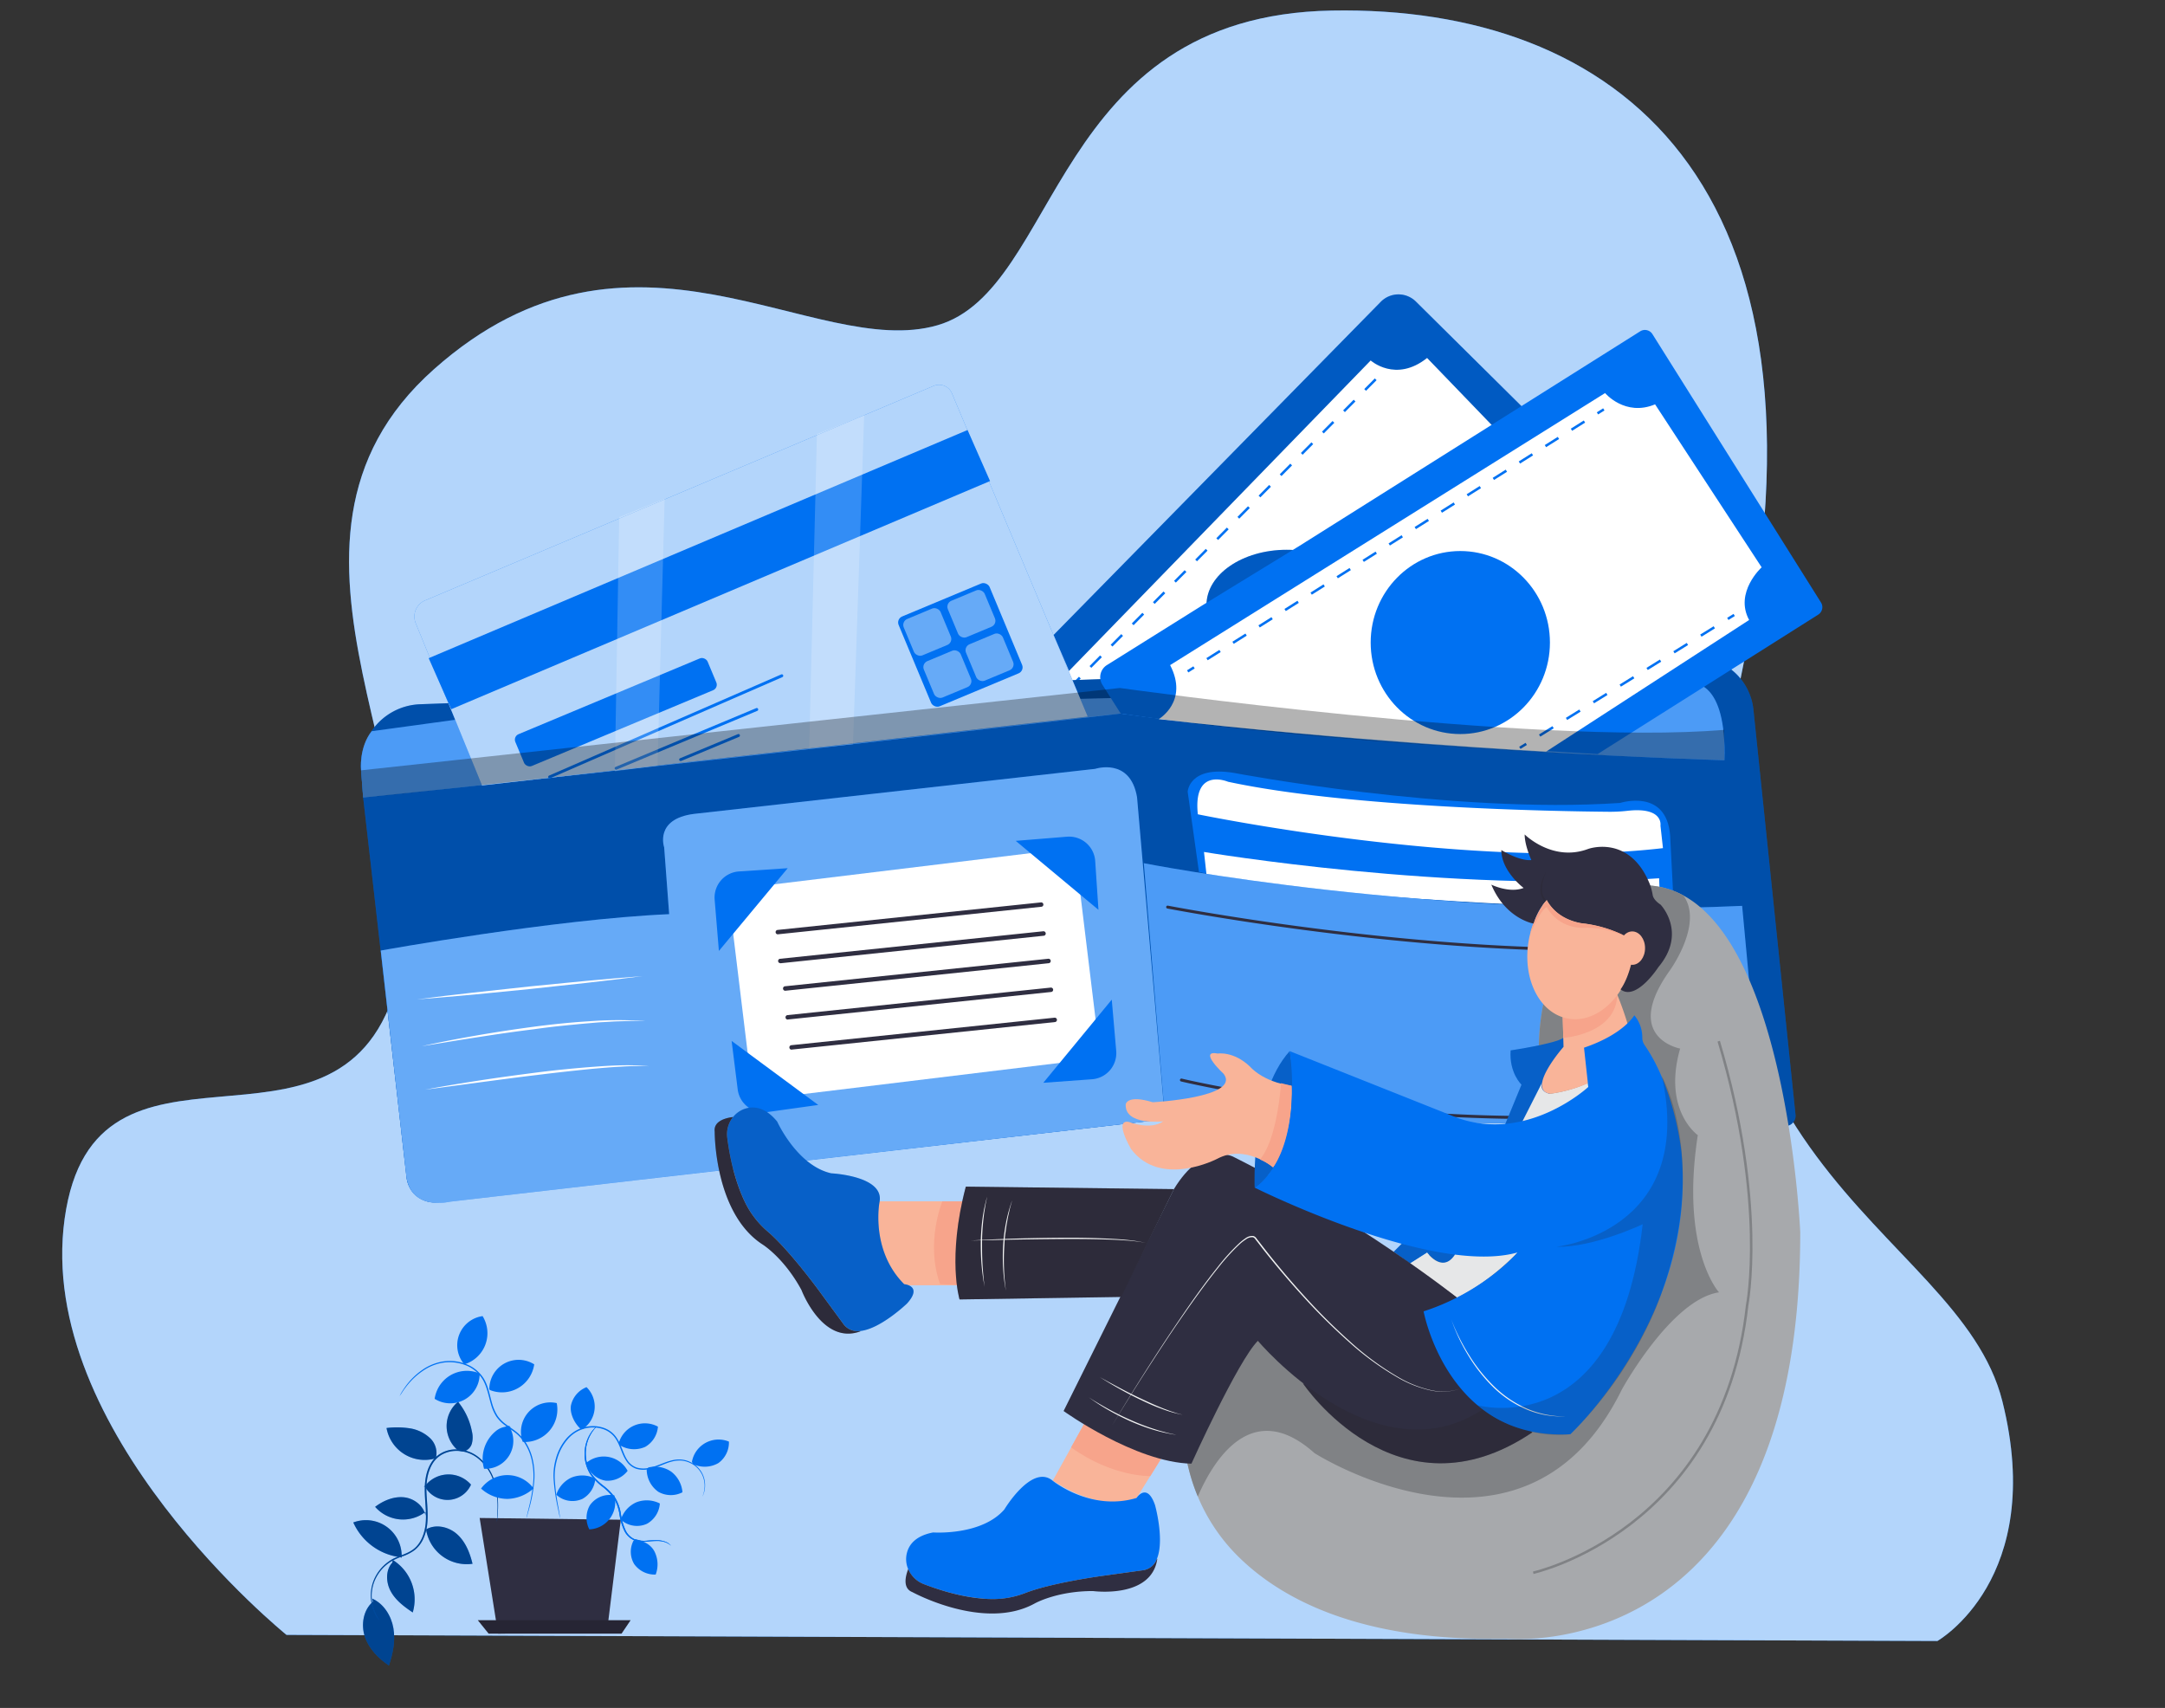  <!DOCTYPE svg PUBLIC "-//W3C//DTD SVG 1.1//EN" "http://www.w3.org/Graphics/SVG/1.1/DTD/svg11.dtd">
<svg id="bc2fe0cb-27e2-48d8-94bb-b8672876e725" data-name="Layer 1" xmlns="http://www.w3.org/2000/svg" width="865.76" height="682.89" viewBox="0 0 865.76 682.89">
<rect x="0" y="0" width="865.76" height="682.89" fill="#333333" stroke="none"/>
<defs>
<style xmlns="http://www.w3.org/1999/xhtml">*, ::after, ::before { box-sizing: border-box; }
img, svg { vertical-align: middle; }
</style>
<style xmlns="http://www.w3.org/1999/xhtml">*, body, html { -webkit-font-smoothing: antialiased; }
img, svg { max-width: 100%; }
</style>
</defs>
<path d="M114.57,653.68S14,572.5,25.85,487.26,134.29,473.05,158,395.93,94.4,218,173.5,147.66s152.05-3.4,201.34-17.6S420.2,6.25,532.58,4.22s205.57,67,163.91,264.86S783,489.28,800.74,560.32s-26,95.8-26,95.8Z" fill="#0071f2" data-primary="true"/>
<path d="M114.57,653.68S14,572.5,25.85,487.26,134.29,473.05,158,395.93,94.4,218,173.5,147.66s152.05-3.4,201.34-17.6S420.2,6.25,532.58,4.22s205.57,67,163.91,264.86S783,489.28,800.74,560.32s-26,95.8-26,95.8Z" fill="#fff" opacity="0.7"/>
<path d="M421.31,253.9,552.18,120.65a9.91,9.91,0,0,1,14-.1l43.55,43.13L434.34,284Z" fill="#0071f2" data-primary="true"/>
<path d="M421.31,253.9,552.18,120.65a9.91,9.91,0,0,1,14-.1l43.55,43.13L434.34,284Z" opacity="0.2"/>
<path d="M426.82,268.94l121.3-124.81s10,9,22.56-1l27.06,28.07L434.34,284Z" fill="#fff"/>
<line x1="550.13" y1="151.65" x2="428.83" y2="273.95" fill="none" stroke="#0071f2" stroke-miterlimit="10" stroke-dasharray="6"/>
<ellipse cx="514.54" cy="241.87" rx="32.08" ry="22.05" fill="#0071f2" data-primary="true"/>
<ellipse cx="514.54" cy="241.87" rx="32.08" ry="22.05" opacity="0.2"/>
<path d="M145.22,318.87l17.36,151.9a11.3,11.3,0,0,0,12.51,9.94L465.87,447.5l248,2.75A4.12,4.12,0,0,0,718,445.7l-16.83-162a23.34,23.34,0,0,0-24.08-20.91L168,281.58A24.56,24.56,0,0,0,144.39,308Z" fill="#0071f2" data-primary="true"/>
<path d="M145.22,318.87l17.36,151.9a11.3,11.3,0,0,0,12.51,9.94L465.87,447.5l248,2.75A4.12,4.12,0,0,0,718,445.7l-16.83-162a23.34,23.34,0,0,0-24.08-20.91L168,281.58A24.56,24.56,0,0,0,144.39,308Z" opacity="0.3"/>
<path d="M479.45,348.64l-4.51-32.08s.5-10.53,18.55-7.52c0,0,86.71,16.54,154.38,12,0,0,18.55-6,20,13l1.5,29.07S535.59,362.17,479.45,348.64Z" fill="#0071f2" data-primary="true"/>
<path d="M479,325.58s108.77,22.55,186,13.53l-1-9s1.34-7.58-13.24-5.92a61.48,61.48,0,0,1-7.55.38c-20.58-.18-103.27-1.53-152.14-12C491,312.55,477,306.53,479,325.58Z" fill="#fff"/>
<path d="M482.46,349.64l-1-9s98.24,16.54,182,10.52l.5,12.53S544.61,361.67,482.46,349.64Z" fill="#fff"/>
<path d="M457.4,345.13s115.34,22.75,239.26,17.06l8.24,88.16-239-2.85Z" fill="#0071f2" data-primary="true"/>
<path d="M457.4,345.13s115.34,22.75,239.26,17.06l8.24,88.16-239-2.85Z" fill="#fff" opacity="0.3"/>
<path d="M636.31,380.25c-81.34,0-168.43-16.8-169.5-17a.58.58,0,1,1,.22-1.14c1.31.25,131.79,25.41,222.37,14a.58.58,0,0,1,.65.5.59.59,0,0,1-.51.66A433,433,0,0,1,636.31,380.25Z" fill="#2f2e41" data-secondary="true"/>
<path d="M612.48,447.4c-77.32,0-139.37-14.79-140.18-15a.58.58,0,0,1-.43-.71.59.59,0,0,1,.7-.43c1.07.26,108.42,25.85,216.81,9.52a.59.59,0,0,1,.67.49.57.57,0,0,1-.49.66A519.37,519.37,0,0,1,612.48,447.4Z" fill="#2f2e41" data-secondary="true"/>
<path d="M148.63,292.37l51.59-7.06L676.53,273.2s14-1.87,13.05,30.76c0,0-132.36-3.73-241.42-18.65,0,0-193,22.37-302.94,33.56L144.39,308S143.44,299.23,148.63,292.37Z" fill="#0071f2" data-primary="true"/>
<path d="M148.63,292.37l51.59-7.06L676.53,273.2s14-1.87,13.05,30.76c0,0-132.36-3.73-241.42-18.65,0,0-193,22.37-302.94,33.56L144.39,308S143.44,298.62,148.63,292.37Z" fill="#fff" opacity="0.3"/>
<path d="M152.26,380.06s69.22-12.54,115.33-14.55l-2-26.73s-4-11.36,12-13.37l160.4-18s14-4.68,16.7,11.36L465.87,447.5,180,480.46s-15.28,3.88-17.46-9.69Z" fill="#0071f2" data-primary="true"/>
<path d="M152.26,380.06s69.22-12.54,115.33-14.55l-2-26.73s-4-11.36,12-13.37l160.4-18s14-4.68,16.7,11.36L465.87,447.5,180,480.46s-15.13,4-17.46-9.69Z" fill="#fff" opacity="0.4"/>
<path d="M166.68,399.6c7.49-1,15-1.87,22.51-2.72l22.55-2.46,22.57-2.22,11.29-1,11.3-.92-11.25,1.41L234.38,393l-22.54,2.45-22.57,2.23C181.75,398.34,174.22,399,166.68,399.6Z" fill="#fff"/>
<rect x="295.69" y="347.06" width="139.73" height="84.66" transform="translate(-44.34 46.98) rotate(-6.93)" fill="#fff"/>
<path d="M287.48,380.21,315,347.13l-19.49,1.3a10.46,10.46,0,0,0-9.73,11.28Z" fill="#0071f2" data-primary="true"/>
<path d="M406.18,336.2l33.08,27.57-1.3-19.5a10.46,10.46,0,0,0-11.28-9.73Z" fill="#0071f2" data-primary="true"/>
<path d="M444.58,399.69l-27.37,33.24,19.48-1.41a10.48,10.48,0,0,0,9.67-11.34Z" fill="#0071f2" data-primary="true"/>
<path d="M311,373.57a.88.88,0,0,1-.09-1.75l105.26-11a.88.88,0,1,1,.19,1.74l-105.26,11Z" fill="#2f2e41" data-secondary="true"/>
<path d="M312,385.1a.88.88,0,0,1-.09-1.75l105.26-11a.9.9,0,0,1,1,.79.88.88,0,0,1-.78,1l-105.26,11Z" fill="#2f2e41" data-secondary="true"/>
<path d="M314,396.13a.88.88,0,0,1-.87-.79.88.88,0,0,1,.78-1l105.26-11a.9.9,0,0,1,1,.78.89.89,0,0,1-.79,1l-105.26,11Z" fill="#2f2e41" data-secondary="true"/>
<path d="M315,407.66a.88.88,0,0,1-.87-.79.88.88,0,0,1,.78-1l105.26-11a.88.88,0,1,1,.19,1.75l-105.26,11Z" fill="#2f2e41" data-secondary="true"/>
<path d="M316.55,419.69a.89.89,0,0,1-.88-.79.88.88,0,0,1,.79-1l105.26-11a.88.88,0,0,1,.18,1.75l-105.26,11Z" fill="#2f2e41" data-secondary="true"/>
<path d="M192.74,314.05l-26.51-64.9a7,7,0,0,1,3.76-9.08l203.37-85.78a5.58,5.58,0,0,1,7.32,3L435,286.53Z" fill="#0071f2" data-primary="true"/>
<path d="M192.74,314.05l-26.51-64.9a7,7,0,0,1,3.76-9.08l203.37-85.78a5.58,5.58,0,0,1,7.32,3L435,286.53Z" fill="#fff" opacity="0.7"/>
<polygon points="171.43 263.16 386.91 171.93 395.91 192.34 180.43 283.57 171.43 263.16" fill="#0071f2" data-primary="true"/>
<rect x="204.59" y="277.88" width="83.33" height="13.78" rx="2.37" transform="translate(-90.75 116.96) rotate(-22.68)" fill="#0071f2" data-primary="true"/>
<path d="M219.81,311.23a.6.6,0,0,1-.54-.36.59.59,0,0,1,.31-.77l92.82-40.44a.58.58,0,0,1,.47,1.07L220,311.18A.59.59,0,0,1,219.81,311.23Z" fill="#0071f2" data-primary="true"/>
<path d="M246.38,307.76a.59.59,0,0,1-.22-1.13l56.23-23.49a.58.58,0,0,1,.77.31.6.6,0,0,1-.32.77l-56.23,23.49A.59.59,0,0,1,246.38,307.76Z" fill="#0071f2" data-primary="true"/>
<path d="M272.19,304.29a.58.58,0,0,1-.22-1.12l23.11-9.63a.57.57,0,0,1,.76.31.59.59,0,0,1-.31.77l-23.11,9.63A.62.62,0,0,1,272.19,304.29Z" fill="#0071f2" data-primary="true"/>
<rect x="364.34" y="238.37" width="39.42" height="38.92" rx="2.59" transform="translate(-69.68 167.81) rotate(-22.65)" fill="#0071f2" data-primary="true"/>
<rect x="362.83" y="244.76" width="15.97" height="15.77" rx="2.59" transform="translate(-68.7 162.32) rotate(-22.65)" fill="#fff" opacity="0.4"/>
<rect x="380.47" y="237.49" width="15.97" height="15.77" rx="2.59" transform="translate(-64.54 168.55) rotate(-22.65)" fill="#fff" opacity="0.4"/>
<rect x="387.74" y="254.88" width="15.97" height="15.77" rx="2.59" transform="translate(-70.68 172.69) rotate(-22.65)" fill="#fff" opacity="0.4"/>
<rect x="370.88" y="261.62" width="15.97" height="15.77" rx="2.59" transform="translate(-74.58 166.72) rotate(-22.65)" fill="#fff" opacity="0.4"/>
<polygon points="247.61 206.76 265.78 199.38 262.94 306.14 245.87 308.37 247.61 206.76" fill="#fff" opacity="0.2"/>
<polygon points="326.68 173.54 345.57 165.98 341.11 297.56 323.58 299.28 326.68 173.54" fill="#fff" opacity="0.2"/>
<path d="M719.9,492.71c0,174.49-117.26,162.48-117.26,162.48-57.38,1.33-89.56-15.13-107.53-32.89A73.33,73.33,0,0,1,479,598.36,76.7,76.7,0,0,1,473.62,560c5.41-46.5,32-52.22,51.75-49.7,39.49,5.05,76.44-21.15,85.69-59.87a176.11,176.11,0,0,0,4.29-26.21c-1.41-57.22,37.44-69.93,37.44-69.93a32.84,32.84,0,0,1,20.48,3.8C715.05,381,719.9,492.71,719.9,492.71Z" fill="#a7a9ac"/>
<polygon points="345.13 480.33 387.42 480.33 385.12 513.89 349.27 513.89 345.13 480.33" fill="#f9b499"/>
<path d="M376.84,480.33s-6.89,16.55-.91,33.1l9.19.46,2.3-33.56Z" fill="#f7a48b"/>
<path d="M421,592l14.25-25.74,29.88,15.63-10.58,17S442.11,605.81,421,592Z" fill="#f9b499"/>
<path d="M428.32,578.7l6.9-12.42,29.88,15.63L460,590.19S444.87,590.65,428.32,578.7Z" fill="#f7a48b"/>
<path d="M462.63,623.28a6.93,6.93,0,0,1-5.81,4.6l-16.54,2.29s-19.73,2.72-30.09,6.7A35.9,35.9,0,0,1,396,639.35c-6.29-.2-15.16-1.61-26.7-6a11,11,0,0,1-6.14-6,10.06,10.06,0,0,1-.53-6.29c.84-3.54,3.57-7,10.51-8.34,0,0,19.3,1.38,28.49-9.19,0,0,11-18.39,19.31-11.5,0,0,15.17,12.41,33.55,6.9,0,0,4.14-6.43,7.36,2.76C461.88,601.68,465.78,615.73,462.63,623.28Z" fill="#0071f2" data-primary="true"/>
<path d="M687.41,516.72c-19.08,2.83-38.85,38.86-38.85,38.86C609.7,634.7,525.65,581,525.65,581c-24.86-22.26-40.23,2.51-46.66,17.34A76.7,76.7,0,0,1,473.62,560c5.41-46.5,32-52.22,51.75-49.7,39.49,5.05,76.44-21.15,85.69-59.87a176.11,176.11,0,0,0,4.29-26.21c-1.41-57.22,37.44-69.93,37.44-69.93a32.84,32.84,0,0,1,20.48,3.8v.09c8,11.37-5.64,30-5.64,30-19.07,26.84,4.24,31.07,4.24,31.07-7.07,24.73,7.06,34.62,7.06,34.62C671.87,499.78,687.41,516.72,687.41,516.72Z" fill="#808285"/>
<path d="M521.05,553.14s37.6,56.14,91.73,19.55l-20.55-16Z" fill="#2f2e41" data-secondary="true"/>
<path d="M521.05,553.14s37.6,56.14,91.73,19.55l-20.55-16Z" fill="#231f20" opacity="0.2"/>
<path d="M563.87,505.19l-6.56-4.68,3.34-3.34,21.43,4.43s-4.05,7.93-11.4-.75Z" fill="#0071f2" data-primary="true"/>
<path d="M563.87,505.19l-6.56-4.68,3.34-3.34,21.43,4.43s-4.05,7.93-11.4-.75Z" fill="#231f20" opacity="0.2"/>
<path d="M608.44,433.68s-5-4.68-4.35-13.7c0,0,18-2.67,21.06-5l2.67,4-8,18.35L606.1,453.4l-4.68-2.68Z" fill="#0071f2" data-primary="true"/>
<path d="M608.44,433.68s-5-4.68-4.35-13.7c0,0,18-2.67,21.06-5l2.67,4-8,18.35L606.1,453.4l-4.68-2.68Z" fill="#231f20" opacity="0.2"/>
<path d="M563.87,505.19l6.81-4.34s6,8.35,11,1l35.08-69.17s-1.7,3.61,3,4.65A54.61,54.61,0,0,0,635,433l.14,1.59,3,21.13s-21,46.12-55.47,63.16C582.71,518.89,572.41,511.36,563.87,505.19Z" fill="#e6e7e8"/>
<path d="M624.9,406.62l.34,11.94s-15,17.06-5.46,18.77c0,0,24.91-2.39,33.1-20.47a130.27,130.27,0,0,0-6.14-19.11S637.87,410.71,624.9,406.62Z" fill="#f9b499"/>
<path d="M624.9,406.62l.25,8.35s21.12-1.36,21.59-17.22l-24.6-5.17Z" fill="#f7a48b"/>
<path d="M425.32,564.17s28.57,20.55,51.12,21.05c0,0,18.55-41.1,26.57-49.12,0,0,46.62,55.64,89.72,27.57l-16-37.59,6-7.19s-39.6-31.41-89.72-56.47c0,0-12-6-23.56,13Z" fill="#2f2e41" data-secondary="true"/>
<path d="M386.22,474.45l83.21,1-21.06,43.11-64.66,1S378.7,503,386.22,474.45Z" fill="#2f2e41" data-secondary="true"/>
<path d="M386.22,474.45l83.21,1-21.06,43.11-64.66,1S378.7,503,386.22,474.45Z" fill="#231f20" opacity="0.2"/>
<path d="M444.87,569.68c8.69-14.47,17.7-28.76,27.22-42.71,4.77-7,9.64-13.87,14.92-20.47a81.5,81.5,0,0,1,8.52-9.4,20.38,20.38,0,0,1,2.53-2,4.45,4.45,0,0,1,3.14-.91,2.34,2.34,0,0,1,1.32,1.07l1,1.26,1.93,2.5q7.79,10,16.3,19.35a237.63,237.63,0,0,0,17.92,17.85A113.05,113.05,0,0,0,560,551.1a45.48,45.48,0,0,0,11.72,4.61,21.56,21.56,0,0,0,12.45-.56,21.67,21.67,0,0,1-12.48.68,45.27,45.27,0,0,1-11.81-4.52,113.08,113.08,0,0,1-20.51-14.81,238.43,238.43,0,0,1-18-17.82q-8.55-9.34-16.38-19.33l-1.93-2.51-1-1.27a1.9,1.9,0,0,0-1.05-.89,4.09,4.09,0,0,0-2.77.85,18.83,18.83,0,0,0-2.48,1.91,82.67,82.67,0,0,0-8.5,9.32c-5.28,6.57-10.18,13.45-15,20.4s-9.42,14-14,21.1S449.28,562.49,444.87,569.68Z" fill="#f1f2f2"/>
<path d="M439.85,550.64c2.65,1.49,5.33,2.92,8,4.34s5.38,2.8,8.13,4.09,5.49,2.59,8.31,3.71c.7.3,1.41.58,2.12.83s1.41.55,2.14.77,1.44.49,2.16.71l2.21.58a48.83,48.83,0,0,1-8.77-2.53c-2.86-1-5.63-2.32-8.38-3.62s-5.45-2.72-8.1-4.21S442.41,552.28,439.85,550.64Z" fill="#f1f2f2"/>
<path d="M435.34,558.66c1.33.89,2.7,1.73,4.08,2.53s2.77,1.61,4.18,2.38c2.81,1.52,5.68,2.94,8.61,4.22a89.63,89.63,0,0,0,8.94,3.45l2.29.73c.76.23,1.54.41,2.31.63,1.54.47,3.12.73,4.68,1.09a61.88,61.88,0,0,1-9.4-2.08,80,80,0,0,1-9-3.36c-2.93-1.32-5.81-2.75-8.6-4.35A82.51,82.51,0,0,1,435.34,558.66Z" fill="#f1f2f2"/>
<path d="M388.23,496q8.76-.5,17.55-.77c5.86-.18,11.72-.28,17.58-.33s11.72,0,17.58.25,11.74.51,17.46,1.85a42.39,42.39,0,0,0-4.33-.69l-2.19-.24c-.72-.06-1.46-.09-2.19-.14-2.91-.23-5.84-.31-8.77-.4-5.85-.16-11.7-.17-17.56-.13s-11.71.12-17.57.22Z" fill="#f1f2f2"/>
<path d="M393.74,514.55a80.59,80.59,0,0,1-1.23-9c-.25-3-.32-6.07-.3-9.1a81,81,0,0,1,.67-9.08,61.16,61.16,0,0,1,1.86-8.9c-.28,1.49-.66,3-.85,4.46-.12.74-.26,1.49-.36,2.23l-.27,2.26c-.31,3-.54,6-.55,9s0,6,.18,9.06c.09,1.51.2,3,.34,4.52S393.52,513.05,393.74,514.55Z" fill="#f1f2f2"/>
<path d="M402.26,516.05a62.64,62.64,0,0,1-1.12-9.06,79.8,79.8,0,0,1,0-9.15,69.23,69.23,0,0,1,1.17-9.07,59.53,59.53,0,0,1,2.43-8.81c-.38,1.48-.86,2.92-1.15,4.42l-.5,2.22-.4,2.24c-.29,1.49-.45,3-.67,4.5s-.31,3-.38,4.53a89.14,89.14,0,0,0-.15,9.1A83.76,83.76,0,0,0,402.26,516.05Z" fill="#f1f2f2"/>
<path d="M462.79,623.28c-2.29,16.08-25.73,12.87-25.73,12.87-14.71,0-23.45,5.05-23.45,5.05-20.22,11-48.72-4.6-48.72-4.6-3.93-1.5-2.88-6.22-1.7-9.26a11,11,0,0,0,6.14,6c11.54,4.43,20.41,5.84,26.7,6a35.9,35.9,0,0,0,14.16-2.48c10.36-4,30.09-6.7,30.09-6.7l16.54-2.29a6.93,6.93,0,0,0,5.81-4.6Z" fill="#2f2e41" data-secondary="true"/>
<path d="M613.12,628.83s75.52-16.71,85.54-106.93c0,0,8-40.77-11.36-105.6" fill="none" stroke="#808285" stroke-miterlimit="10"/>
<path d="M168.68,418.31c7.35-1.65,14.75-3.05,22.16-4.34s14.87-2.41,22.33-3.41,15-1.77,22.49-2.23a152,152,0,0,1,22.58-.05l-5.64-.07-5.64.16c-1.88.05-3.75.21-5.63.3s-3.75.26-5.62.43c-3.74.31-7.48.69-11.22,1.07s-7.47.86-11.19,1.38c-7.46.92-14.9,2-22.34,3.17q-5.57.84-11.14,1.76Z" fill="#fff"/>
<path d="M170,435.69c7.38-1.4,14.8-2.62,22.23-3.76s14.88-2.14,22.34-3.1,14.94-1.69,22.44-2.26,15.05-1,22.54-.24a105.54,105.54,0,0,0-11.25.15c-3.75.19-7.49.52-11.22.85q-11.22,1.1-22.39,2.49c-7.46.88-14.9,1.89-22.35,2.87Z" fill="#fff"/>
<path d="M327.21,441.79,292.57,416.2,295,435.58a10.46,10.46,0,0,0,11.82,9.06Z" fill="#0071f2" data-primary="true"/>
<path d="M480.87,242l-38.23,23.92a5.71,5.71,0,0,0-1.79,7.89l7.31,11.49c58.43,8.86,190.69,16.21,190.69,16.21l88.24-55.76a3.53,3.53,0,0,0,1.1-4.87l-67.41-107.3a3.54,3.54,0,0,0-4.88-1.11L519.55,218.31Z" fill="#0071f2" data-primary="true"/>
<path d="M467.92,265.93,641.85,157.16s8,9.52,20,4.51l42.61,65.16s-11,10-5,21.06l-81.2,52.63s-81.71-4.51-154.89-13C463.41,287.48,475.44,280.47,467.92,265.93Z" fill="#fff"/>
<line x1="474.94" y1="268.44" x2="477.48" y2="266.84" fill="none" stroke="#0071f2" stroke-miterlimit="10"/>
<line x1="482.68" y1="263.56" x2="636.21" y2="166.91" fill="none" stroke="#0071f2" stroke-miterlimit="10" stroke-dasharray="6.15 6.15"/>
<line x1="638.81" y1="165.28" x2="641.35" y2="163.68" fill="none" stroke="#0071f2" stroke-miterlimit="10"/>
<line x1="607.77" y1="299.01" x2="610.32" y2="297.43" fill="none" stroke="#0071f2" stroke-miterlimit="10"/>
<line x1="615.69" y1="294.1" x2="688.25" y2="249.13" fill="none" stroke="#0071f2" stroke-miterlimit="10" stroke-dasharray="6.32 6.32"/>
<line x1="690.93" y1="247.46" x2="693.48" y2="245.88" fill="none" stroke="#0071f2" stroke-miterlimit="10"/>
<ellipse cx="583.96" cy="256.91" rx="35.84" ry="36.59" fill="#0071f2" data-primary="true"/>
<path d="M653,383.35c-3,15.41-14.7,26.1-26.18,23.87s-18.35-16.5-15.37-31.9c.13-.69.28-1.37.46-2a35,35,0,0,1,1.25-4,35.83,35.83,0,0,1,1.77-4h0a33.94,33.94,0,0,1,2.24-3.72c.07-.09.15-.19.2-.27,5.21-7.24,12.78-11.27,20.24-9.82C649.07,353.66,656,368,653,383.35Z" fill="#f9b499"/>
<path d="M663.19,386.66s-8.92,13.82-15.15,8.92c0,0,4.46-5.35,5.79-19.16a43.94,43.94,0,0,0-4.83-2.6,51.21,51.21,0,0,0-15.22-4.54s-10.35-.49-15.25-9.4a24.45,24.45,0,0,0-5.24,9.4,11.25,11.25,0,0,1-1.58-.41c-3.27-1.05-10.9-4.55-15.34-15.16.33.15,7.26,3.49,12.91,1.32,0,0-8.91-6.68-8.91-15.15,0,0,7.13,4.46,12,4,0,0-2.67-5.79-2.67-10.24,0,0,11.13,11.13,25.39,5.79,0,0,16.44-6,24.59,13.91a23,23,0,0,1,1.22,4.55c.16.9.85,2.28,3.15,3.82C664.08,361.72,674.77,372.85,663.19,386.66Z" fill="#2f2e41" data-secondary="true"/>
<path d="M618.19,348.79a21.75,21.75,0,0,0-1,2.9,13.9,13.9,0,0,0-.53,3,9,9,0,0,0,.26,2.94,6.59,6.59,0,0,0,1.45,2.49l-.48.49a6.44,6.44,0,0,1-1.64-2.79,8.82,8.82,0,0,1-.17-3.19A15,15,0,0,1,618.19,348.79Z" fill="#231f20" opacity="0.2"/>
<ellipse cx="652.72" cy="379.09" rx="5.12" ry="6.68" fill="#f9b499"/>
<path d="M649.12,374.08a36.38,36.38,0,0,0-14.79-3.14c-11.65.62-15.79-8.26-15.79-8.26-2.5,1.12-6.64,10.64-6.64,10.64s0,0,0,0a35,35,0,0,1,1.25-4l.15,0a25.71,25.71,0,0,1,1.62-4h0a24.75,24.75,0,0,1,2.24-3.72c.07-.09.15-.19.2-.27a17.22,17.22,0,0,1,1.17-1.39c4.9,8.91,15.25,9.4,15.25,9.4A51.21,51.21,0,0,1,649,373.82Z" fill="#f7a48b"/>
<path d="M344,532.17a7,7,0,0,1-6.81-2.93l-9.88-13.46s-11.76-16.07-20.2-23.29a36.15,36.15,0,0,1-8.91-11.27c-2.81-5.63-5.79-14.11-7.37-26.37a11,11,0,0,1,2.33-8.23,10.11,10.11,0,0,1,5.28-3.47c3.52-.94,7.86-.17,12.34,5.29,0,0,7.95,17.63,21.63,20.69,0,0,21.42,1,19.29,11.53,0,0-3.71,19.24,9.88,32.8,0,0,7.63.58,1.07,7.78C362.63,521.24,352.12,531.35,344,532.17Z" fill="#0071f2" data-primary="true"/>
<path d="M344,532.17a7,7,0,0,1-6.81-2.93l-9.88-13.46s-11.76-16.07-20.2-23.29a36.15,36.15,0,0,1-8.91-11.27c-2.81-5.63-5.79-14.11-7.37-26.37a11,11,0,0,1,2.33-8.23,10.11,10.11,0,0,1,5.28-3.47c3.52-.94,7.86-.17,12.34,5.29,0,0,7.95,17.63,21.63,20.69,0,0,21.42,1,19.29,11.53,0,0-3.71,19.24,9.88,32.8,0,0,7.63.58,1.07,7.78C362.63,521.24,352.12,531.35,344,532.17Z" fill="#231f20" opacity="0.2"/>
<path d="M344.06,532.31c-15.24,5.63-23.55-16.52-23.55-16.52-7-12.94-15.59-18.23-15.59-18.23C285.59,485,285.8,452.51,285.8,452.51c-.54-4.17,4.1-5.49,7.34-5.89a11,11,0,0,0-2.33,8.23c1.58,12.26,4.56,20.74,7.37,26.37a36.15,36.15,0,0,0,8.91,11.27c8.44,7.22,20.2,23.29,20.2,23.29l9.88,13.46a7,7,0,0,0,6.81,2.93Z" fill="#2f2e41" data-secondary="true"/>
<path d="M344.06,532.31c-15.24,5.63-23.55-16.52-23.55-16.52-7-12.94-15.59-18.23-15.59-18.23C285.59,485,285.8,452.51,285.8,452.51c-.54-4.17,4.1-5.49,7.34-5.89a11,11,0,0,0-2.33,8.23c1.58,12.26,4.56,20.74,7.37,26.37a36.15,36.15,0,0,0,8.91,11.27c8.44,7.22,20.2,23.29,20.2,23.29l9.88,13.46a7,7,0,0,0,6.81,2.93Z" fill="#231f20" opacity="0.2"/>
<path d="M501.74,474.85s-1.75-37.14,14-54.58C515.73,420.27,523.94,459.19,501.74,474.85Z" fill="#0071f2" data-primary="true"/>
<path d="M501.74,474.85s-1.75-37.14,14-54.58C515.73,420.27,523.94,459.19,501.74,474.85Z" fill="#231f20" opacity="0.2"/>
<path d="M509.1,466.75s-11.05-9.47-22.36-3.42c0,0-22.62,11.84-34.46-3.94,0,0-7.11-12.1-.79-10.79,0,0,8.42,3.42,13.68-.26,0,0-15.52,1.84-15-6.84,0,0,.53-3.95,10.79-.79,0,0,35.25-1.84,28.41-11.31,0,0-10.52-9.74-2.37-8.16,0,0,6.32-1.05,12.9,5.26,0,0,5,6.05,16.57,7.63C516.47,434.13,518.05,453.6,509.1,466.75Z" fill="#f9b499"/>
<path d="M512.26,433.08s-1.31,22.1-8.42,30.52a18.35,18.35,0,0,1,5.26,3.15s7.63-7.62,7.37-32.62Z" fill="#f7a48b"/>
<path d="M633.43,418.9l1.71,15.7s-24.23,22.51-52.54,12.28l-66.87-26.61s6.48,39.91-14,54.58c0,0,71,35.48,105.08,25.93,0,0-13.31,15.7-37.53,23.54,0,0,9.55,51.86,58.68,49.13,0,0,50.47-46.87,44.46-112.54,0,0-2.37-25.08-14.77-43.06a5.2,5.2,0,0,1-.91-3.11,13.94,13.94,0,0,0-3.2-8.8S649.4,413.48,633.43,418.9Z" fill="#0071f2" data-primary="true"/>
<path d="M580.37,527.58a69.9,69.9,0,0,0,3.24,7.36q1.8,3.6,3.95,7a66,66,0,0,0,10,12.47,44.27,44.27,0,0,0,13.23,8.88,39,39,0,0,0,15.65,3.05,40.88,40.88,0,0,1-8-.48,35.56,35.56,0,0,1-7.75-2.22,43.38,43.38,0,0,1-13.43-8.87,64,64,0,0,1-10-12.63A72.53,72.53,0,0,1,580.37,527.58Z" fill="#f1f2f2"/>
<path d="M590.73,561.83s56.14,15.87,66.16-72.34c0,0-19.71,9.35-34.42,9,0,0,55.81-6,42.11-68.17,0,0,19,33.41-.34,87.21,0,0-9.38,29.59-36.27,55.9C628,573.45,609.11,576.7,590.73,561.83Z" fill="#231f20" opacity="0.2"/>
<path d="M144.39,308l303.44-32.92s164.29,23.13,241.65,16.75l.1,12.12S547.83,300,448.16,285.31c0,0-275.75,31.32-302.94,33.56Z" opacity="0.3"/>
<polyline points="199.17 653.18 191.81 606.94 248.26 607.63 242.7 652.58" fill="#2f2e41" data-secondary="true"/>
<path d="M223.54,598.5a9.58,9.58,0,0,0,9.4.78,10.15,10.15,0,0,0,5.13-8.09,11.53,11.53,0,0,0-9.41-.47,11.32,11.32,0,0,0-6.21,6.95" fill="#0071f2" data-primary="true"/>
<path d="M249.34,608.45a9.6,9.6,0,0,0,9.4.79,10.12,10.12,0,0,0,5.13-8.1,11.53,11.53,0,0,0-9.41-.47,11.4,11.4,0,0,0-6.23,7" fill="#0071f2" data-primary="true"/>
<path d="M234.86,586.21a9.61,9.61,0,0,0,7.38,5.82,10.14,10.14,0,0,0,8.74-3.95,10.84,10.84,0,0,0-14.68-4.43,10.64,10.64,0,0,0-1.89,1.28" fill="#0071f2" data-primary="true"/>
<path d="M244.27,597.73a9.65,9.65,0,0,0-8.42,4.18,10.11,10.11,0,0,0-.19,9.58,10.8,10.8,0,0,0,10-13.6" fill="#0071f2" data-primary="true"/>
<path d="M253.37,615.94a9.6,9.6,0,0,0,.22,9.4,10.1,10.1,0,0,0,8.61,4.22,11.49,11.49,0,0,0-.54-9.34c-1.48-2.71-4.15-4-7.5-4.8" fill="#0071f2" data-primary="true"/>
<path d="M268.37,618.08a6.42,6.42,0,0,0-2.24-1.42,9.33,9.33,0,0,0-3.05-.54,36.18,36.18,0,0,0-4.17.24,12.2,12.2,0,0,1-5.13-.44,7.81,7.81,0,0,1-4.23-4.09,23.12,23.12,0,0,1-1.82-6.25,18.21,18.21,0,0,0-2.18-6.4,22.71,22.71,0,0,0-4.78-4.86,23.26,23.26,0,0,1-4.56-4.63,15.34,15.34,0,0,1-2.28-10.58,14.77,14.77,0,0,1,2.77-6.82,12,12,0,0,1,1.35-1.5,4.06,4.06,0,0,1,.55-.46,3.38,3.38,0,0,1-.45.55,13.45,13.45,0,0,0-1.25,1.55,15.46,15.46,0,0,0-.23,17,22.74,22.74,0,0,0,4.49,4.49,22.74,22.74,0,0,1,4.9,5,18.28,18.28,0,0,1,2.26,6.61,22.56,22.56,0,0,0,1.75,6.12,7.33,7.33,0,0,0,3.9,3.86,11.9,11.9,0,0,0,4.92.49,34.86,34.86,0,0,1,4.21-.16,9.38,9.38,0,0,1,3.14.66,5.11,5.11,0,0,1,1.69,1.09,4.48,4.48,0,0,1,.36.4S268.38,618.07,268.37,618.08Z" fill="#0071f2" data-primary="true"/>
<path d="M268.37,618.08a6.42,6.42,0,0,0-2.24-1.42,9.33,9.33,0,0,0-3.05-.54,36.18,36.18,0,0,0-4.17.24,12.2,12.2,0,0,1-5.13-.44,7.81,7.81,0,0,1-4.23-4.09,23.12,23.12,0,0,1-1.82-6.25,18.21,18.21,0,0,0-2.18-6.4,22.71,22.71,0,0,0-4.78-4.86,23.26,23.26,0,0,1-4.56-4.63,15.34,15.34,0,0,1-2.28-10.58,14.77,14.77,0,0,1,2.77-6.82,12,12,0,0,1,1.35-1.5,4.06,4.06,0,0,1,.55-.46,3.38,3.38,0,0,1-.45.55,13.45,13.45,0,0,0-1.25,1.55,15.46,15.46,0,0,0-.23,17,22.74,22.74,0,0,0,4.49,4.49,22.74,22.74,0,0,1,4.9,5,18.28,18.28,0,0,1,2.26,6.61,22.56,22.56,0,0,0,1.75,6.12,7.33,7.33,0,0,0,3.9,3.86,11.9,11.9,0,0,0,4.92.49,34.86,34.86,0,0,1,4.21-.16,9.38,9.38,0,0,1,3.14.66,5.11,5.11,0,0,1,1.69,1.09,4.48,4.48,0,0,1,.36.4S268.38,618.07,268.37,618.08Z" fill="#0071f2" data-primary="true"/>
<path d="M160.61,622.82a14.3,14.3,0,0,0-13.51-15,14.45,14.45,0,0,0-5.82.91,23.81,23.81,0,0,0,18.81,13.89" fill="#0071f2" data-primary="true"/>
<path d="M156.88,624.78c-2.76,3-2.58,7.91-.61,11.51s5.37,6.14,8.78,8.42a18.54,18.54,0,0,0-8-21" fill="#0071f2" data-primary="true"/>
<path d="M170.26,610.57a16.45,16.45,0,0,0,18,14.76l.7-.08c-1.07-4.44-2.85-8.91-6.28-11.92s-8.84-4.14-12.62-1.6" fill="#0071f2" data-primary="true"/>
<path d="M170.14,606c-.69-4-4.7-7-8.76-7.35s-8.11,1.36-11.37,3.83a14.81,14.81,0,0,0,20.18,2" fill="#0071f2" data-primary="true"/>
<path d="M149.14,640.4c-3.88,3.3-4.85,9.2-3.24,14s5.39,8.69,9.62,11.52c1.63-4.79,2.66-9.93,1.8-14.92s-3.87-9.81-8.5-11.84" fill="#0071f2" data-primary="true"/>
<path d="M169.54,594.71a11.91,11.91,0,0,1,16.55-3.11,12.33,12.33,0,0,1,2.26,2,10.28,10.28,0,0,1-18.57.47" fill="#0071f2" data-primary="true"/>
<path d="M174.29,583.06A15.48,15.48,0,0,1,155,572.73a15.22,15.22,0,0,1-.43-1.77,34.63,34.63,0,0,1,9.32.13,15.16,15.16,0,0,1,8.23,4.06,8.22,8.22,0,0,1,2.16,7.91" fill="#0071f2" data-primary="true"/>
<path d="M183.25,580a12.67,12.67,0,0,1-1.78-17.83,12.93,12.93,0,0,1,1.69-1.7,26.6,26.6,0,0,1,5.54,11.81,9.83,9.83,0,0,1,0,4.88,4.5,4.5,0,0,1-3.41,3.2" fill="#0071f2" data-primary="true"/>
<g opacity="0.4">
<path d="M160.61,622.82a14.3,14.3,0,0,0-13.51-15,14.45,14.45,0,0,0-5.82.91,23.81,23.81,0,0,0,18.81,13.89"/>
</g>
<g opacity="0.4">
<path d="M156.88,624.78c-2.76,3-2.58,7.91-.61,11.51s5.37,6.14,8.78,8.42a18.54,18.54,0,0,0-8-21"/>
</g>
<g opacity="0.4">
<path d="M170.26,610.57a16.45,16.45,0,0,0,18,14.76l.7-.08c-1.07-4.44-2.85-8.91-6.28-11.92s-8.84-4.14-12.62-1.6"/>
</g>
<g opacity="0.4">
<path d="M170.14,606c-.69-4-4.7-7-8.76-7.35s-8.11,1.36-11.37,3.83a14.81,14.81,0,0,0,20.18,2"/>
</g>
<g opacity="0.4">
<path d="M149.14,640.4c-3.88,3.3-4.85,9.2-3.24,14s5.39,8.69,9.62,11.52c1.63-4.79,2.66-9.93,1.8-14.92s-3.87-9.81-8.5-11.84"/>
</g>
<g opacity="0.4">
<path d="M169.54,594.71a11.91,11.91,0,0,1,16.55-3.11,12.33,12.33,0,0,1,2.26,2,10.28,10.28,0,0,1-18.57.47"/>
</g>
<g opacity="0.4">
<path d="M174.29,583.06A15.48,15.48,0,0,1,155,572.73a15.22,15.22,0,0,1-.43-1.77,34.63,34.63,0,0,1,9.32.13,15.16,15.16,0,0,1,8.23,4.06,8.22,8.22,0,0,1,2.16,7.91"/>
</g>
<g opacity="0.4">
<path d="M183.25,580a12.67,12.67,0,0,1-1.78-17.83,12.93,12.93,0,0,1,1.69-1.7,26.6,26.6,0,0,1,5.54,11.81,9.83,9.83,0,0,1,0,4.88,4.5,4.5,0,0,1-3.41,3.2"/>
</g>
<path d="M198.73,608.43a.86.86,0,0,1,0-.32,6.66,6.66,0,0,1,.05-.93c0-.82.13-2,.16-3.52a32.09,32.09,0,0,0-2.09-12.83,19.67,19.67,0,0,0-5.16-7.26,13.86,13.86,0,0,0-9.41-3.46,11.91,11.91,0,0,0-5.29,1.33,10.5,10.5,0,0,0-4.09,3.9c-2,3.39-2.56,7.62-2.35,11.76s.74,8.37.28,12.41a19.23,19.23,0,0,1-1.55,5.75,12.08,12.08,0,0,1-3.52,4.55,17.66,17.66,0,0,1-4.85,2.48,24.29,24.29,0,0,0-4.56,2.07,16.4,16.4,0,0,0-6,6.52,15.79,15.79,0,0,0-1.73,7.13,17,17,0,0,0,.91,5.52,19.76,19.76,0,0,0,2.14,4.29,1.2,1.2,0,0,1-.21-.24,8.15,8.15,0,0,1-.55-.76,15.31,15.31,0,0,1-1.61-3.21,16.71,16.71,0,0,1-1-5.6,16.08,16.08,0,0,1,1.68-7.33,17,17,0,0,1,6.1-6.76c2.8-1.86,6.48-2.35,9.32-4.55s4.34-6,4.78-9.93-.15-8.06-.3-12.32.32-8.6,2.47-12.13a11,11,0,0,1,4.34-4.11,12.29,12.29,0,0,1,5.55-1.38,14.29,14.29,0,0,1,9.73,3.63,20.2,20.2,0,0,1,5.23,7.48,26.82,26.82,0,0,1,1.77,7.32,39.93,39.93,0,0,1,.16,5.68,28.89,28.89,0,0,1-.27,3.58,5.77,5.77,0,0,1-.12.92A1.15,1.15,0,0,1,198.73,608.43Z" fill="#0071f2" data-primary="true"/>
<g opacity="0.4">
<path d="M198.73,608.43a.86.86,0,0,1,0-.32,6.66,6.66,0,0,1,.05-.93c0-.82.13-2,.16-3.52a32.09,32.09,0,0,0-2.09-12.83,19.67,19.67,0,0,0-5.16-7.26,13.86,13.86,0,0,0-9.41-3.46,11.91,11.91,0,0,0-5.29,1.33,10.5,10.5,0,0,0-4.09,3.9c-2,3.39-2.56,7.62-2.35,11.76s.74,8.37.28,12.41a19.23,19.23,0,0,1-1.55,5.75,12.08,12.08,0,0,1-3.52,4.55,17.66,17.66,0,0,1-4.85,2.48,24.29,24.29,0,0,0-4.56,2.07,16.4,16.4,0,0,0-6,6.52,15.79,15.79,0,0,0-1.73,7.13,17,17,0,0,0,.91,5.52,19.76,19.76,0,0,0,2.14,4.29,1.2,1.2,0,0,1-.21-.24,8.15,8.15,0,0,1-.55-.76,15.31,15.31,0,0,1-1.61-3.21,16.71,16.71,0,0,1-1-5.6,16.08,16.08,0,0,1,1.68-7.33,17,17,0,0,1,6.1-6.76c2.8-1.86,6.48-2.35,9.32-4.55s4.34-6,4.78-9.93-.15-8.06-.3-12.32.32-8.6,2.47-12.13a11,11,0,0,1,4.34-4.11,12.29,12.29,0,0,1,5.55-1.38,14.29,14.29,0,0,1,9.73,3.63,20.2,20.2,0,0,1,5.23,7.48,26.82,26.82,0,0,1,1.77,7.32,39.93,39.93,0,0,1,.16,5.68,28.89,28.89,0,0,1-.27,3.58,5.77,5.77,0,0,1-.12.92A1.15,1.15,0,0,1,198.73,608.43Z"/>
</g>
<path d="M280.92,598.34a12.13,12.13,0,0,0,.85-4.13,10.34,10.34,0,0,0-1.11-4.79,10,10,0,0,0-4.59-4.44,10.2,10.2,0,0,0-3.64-1,12.32,12.32,0,0,0-4.05.47c-2.76.73-5.5,2.36-8.78,2.95a10.28,10.28,0,0,1-5.08-.11,7.75,7.75,0,0,1-4.15-3.32c-2-3-2.52-6.9-4.91-9.71a9.55,9.55,0,0,0-4.46-2.91,12.54,12.54,0,0,0-5.2-.53,13.3,13.3,0,0,0-8.66,4.5,20.27,20.27,0,0,0-4.31,8,24.18,24.18,0,0,0-1,7.89,86.14,86.14,0,0,0,1.47,11.53l.53,3.12a3.8,3.8,0,0,0,.13.81v.29a.7.7,0,0,0-.09-.27l-.18-.8c-.16-.77-.38-1.8-.65-3.11a77.59,77.59,0,0,1-1.67-11.56,24,24,0,0,1,.91-8,20.74,20.74,0,0,1,4.37-8.23,15.53,15.53,0,0,1,4-3.17,13.67,13.67,0,0,1,10.52-1,10.22,10.22,0,0,1,4.7,3.1c2.52,3,3.06,6.88,4.95,9.78a7.06,7.06,0,0,0,3.82,3.08,9.87,9.87,0,0,0,4.8.13c3.15-.6,5.87-2.15,8.75-2.88a12,12,0,0,1,4.22-.46,10.47,10.47,0,0,1,3.79,1.06,10.17,10.17,0,0,1,5.74,9.61,9.31,9.31,0,0,1-.61,3.13A4.42,4.42,0,0,1,280.92,598.34Z" fill="#0071f2" data-primary="true"/>
<path d="M247.9,577.86a11,11,0,0,0,10.08.66,10.19,10.19,0,0,0,5.12-8.1,10.85,10.85,0,0,0-15.62,6.47" fill="#0071f2" data-primary="true"/>
<path d="M258.61,587.57a10.94,10.94,0,0,0,4.7,8.93,10.15,10.15,0,0,0,9.6.16,11.53,11.53,0,0,0-4.47-8.22,11.4,11.4,0,0,0-9.18-1.69" fill="#0071f2" data-primary="true"/>
<path d="M277.17,585.41a11,11,0,0,0,10.09-.42,10.14,10.14,0,0,0,4.23-8.59,10.83,10.83,0,0,0-14.15,5.86,11.51,11.51,0,0,0-.65,2.24" fill="#0071f2" data-primary="true"/>
<path d="M232.32,571.43c-2.7-2.35-4.53-6.43-4-9.5a10.16,10.16,0,0,1,6.23-7.3,10.84,10.84,0,0,1-1.59,16.8" fill="#0071f2" data-primary="true"/>
<path d="M159.83,558.13a.74.74,0,0,1,.11-.24l.37-.7c.35-.6.87-1.47,1.64-2.55A27.48,27.48,0,0,1,170,547a20.11,20.11,0,0,1,7.26-2.65,17.71,17.71,0,0,1,8.8.93,14.33,14.33,0,0,1,7.53,6.15c1.73,3,2.28,6.57,3.29,10a18.4,18.4,0,0,0,2.11,4.7,14.47,14.47,0,0,0,3.58,3.53c1.34,1,2.75,1.89,4,2.93a17.39,17.39,0,0,1,3.28,3.52,21.87,21.87,0,0,1,3.35,8.23,28.49,28.49,0,0,1,.45,7.71,58.32,58.32,0,0,1-2,11c-.34,1.26-.63,2.25-.81,2.91a8.36,8.36,0,0,1-.33,1,6.18,6.18,0,0,1,.21-1c.16-.71.4-1.7.69-2.93A64.36,64.36,0,0,0,213.28,592a28.69,28.69,0,0,0-.52-7.57,21.24,21.24,0,0,0-3.33-8,16.87,16.87,0,0,0-3.17-3.42c-1.25-1-2.66-1.89-4-2.9a15.16,15.16,0,0,1-3.74-3.67,18.29,18.29,0,0,1-2.17-4.91c-1-3.45-1.59-6.95-3.25-9.84a13.73,13.73,0,0,0-7.2-5.94,17.46,17.46,0,0,0-8.53-.94,19.35,19.35,0,0,0-7.06,2.52,28.4,28.4,0,0,0-8.11,7.41c-.78,1-1.34,1.89-1.71,2.48C160.27,557.53,160.06,557.84,159.83,558.13Z" fill="#0071f2" data-primary="true"/>
<path d="M204.23,570.57c-.93-.87-1.39-.26-2.65,0a7.83,7.83,0,0,0-3.38,1.69,14.3,14.3,0,0,0-4.63,15,11.15,11.15,0,0,0,10.18-16.76" fill="#0071f2" data-primary="true"/>
<path d="M212.62,594.2A12.93,12.93,0,0,0,194.37,593a13.51,13.51,0,0,0-2,2.17,15.85,15.85,0,0,0,10.49,4.14,16.26,16.26,0,0,0,10.58-4.27" fill="#0071f2" data-primary="true"/>
<path d="M209.47,576.55A13,13,0,0,0,222.63,561,11.76,11.76,0,0,0,209,576.42" fill="#0071f2" data-primary="true"/>
<path d="M196,555.81a13,13,0,0,0,16.88-7.45,12.74,12.74,0,0,0,.75-2.85,11.7,11.7,0,0,0-17.95,10" fill="#0071f2" data-primary="true"/>
<path d="M191.44,549a13,13,0,0,0-16.88,7.44,12.88,12.88,0,0,0-.75,2.85,11.75,11.75,0,0,0,18-10" fill="#0071f2" data-primary="true"/>
<path d="M186.06,545.38a13,13,0,0,0,8.16-16.52,12.69,12.69,0,0,0-1.23-2.64,11.75,11.75,0,0,0-7.39,19.2" fill="#0071f2" data-primary="true"/>
<polygon points="191.09 647.82 195.41 653.18 248.54 653.18 252.16 647.82 191.09 647.82" fill="#2f2e41" data-secondary="true"/>
<polygon points="191.09 647.82 195.41 653.18 248.54 653.18 252.16 647.82 191.09 647.82" opacity="0.2"/>
</svg>